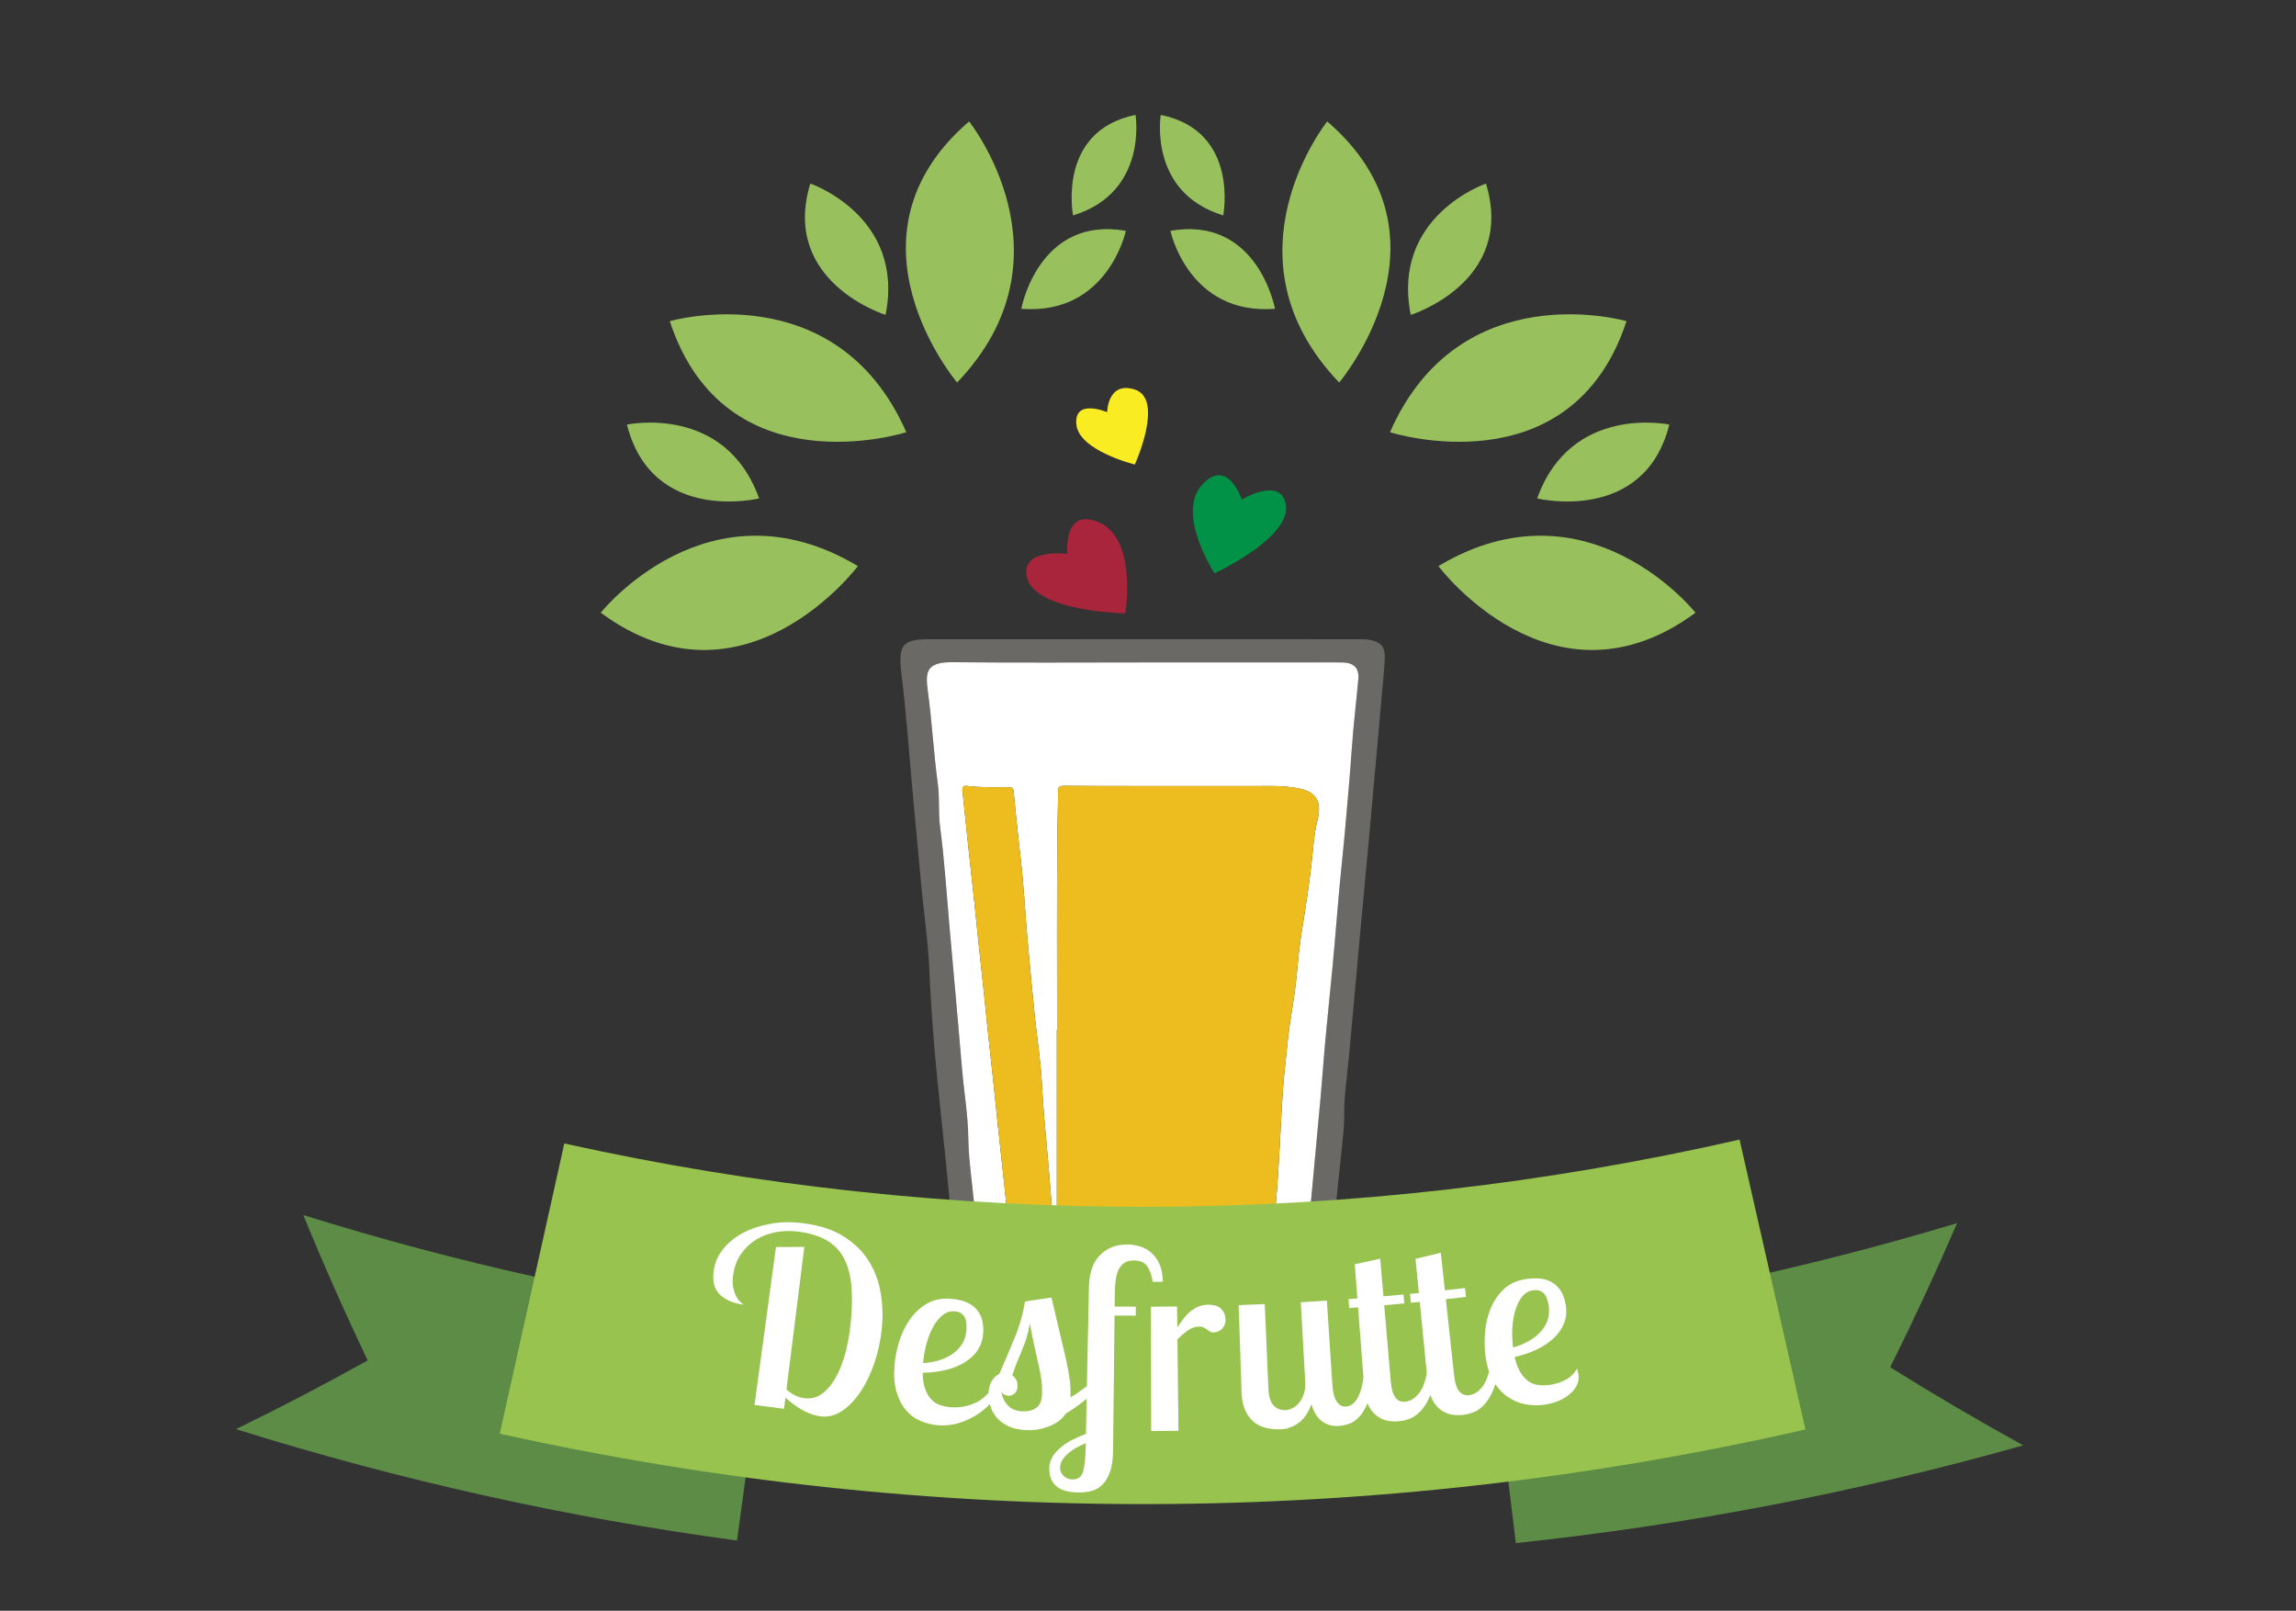 <?xml version="1.0" encoding="utf-8"?>
<!-- Generator: Adobe Illustrator 17.0.0, SVG Export Plug-In . SVG Version: 6.00 Build 0)  -->
<!DOCTYPE svg PUBLIC "-//W3C//DTD SVG 1.1//EN" "http://www.w3.org/Graphics/SVG/1.1/DTD/svg11.dtd">
<svg version="1.1" id="Layer_1" xmlns="http://www.w3.org/2000/svg" xmlns:xlink="http://www.w3.org/1999/xlink" x="0px" y="0px"
	 width="173.76px" height="121.89px" viewBox="0 0 173.76 121.89" enable-background="new 0 0 173.76 121.89" xml:space="preserve">
<rect x="0" y="0" width="173.76" height="121.89" fill="#333333" stroke="none"/>
<path fill="#6B6966" d="M86.529,48.371c5.509,0,11.017-0.001,16.526,0.002c0.213,0,0.43,0.014,0.639,0.055
	c0.798,0.158,1.134,0.517,1.105,1.328c-0.035,0.973-0.144,1.944-0.23,2.915c-0.284,3.211-0.568,6.421-0.86,9.631
	c-0.251,2.764-0.516,5.527-0.77,8.291c-0.273,2.978-0.535,5.958-0.811,8.936c-0.113,1.217-0.269,2.431-0.365,3.65
	c-0.061,0.772-0.008,1.554-0.078,2.326c-0.243,2.679-0.617,5.35-0.745,8.033c-0.096,2.002-0.373,3.975-0.578,5.96
	c-0.206,1.989-2.619,2.905-4.472,2.915c-5.872,0.032-11.744,0.029-17.617,0.036c-1.075,0.001-2.15-0.012-3.225-0.028
	c-2.193-0.033-2.186-1.034-2.397-3.214c-0.474-4.903-0.892-9.812-1.425-14.708c-0.406-3.728-0.737-7.455-0.9-11.202
	c-0.089-2.059-0.395-4.109-0.593-6.164c-0.201-2.086-0.386-4.174-0.582-6.26c-0.316-3.372-0.541-6.754-0.957-10.117
	c-0.046-0.375-0.058-0.76-0.036-1.137c0.041-0.69,0.368-1.045,1.055-1.171c0.274-0.05,0.558-0.072,0.837-0.072
	C75.544,48.37,81.037,48.371,86.529,48.371z M86.489,50.128c-4.798,0-9.596,0.034-14.393-0.016c-1.977-0.02-2.086,0.705-1.883,2.182
	c0.322,2.339,0.441,4.701,0.758,7.038c0.147,1.086,0.026,2.171,0.171,3.255c0.328,2.455,0.48,4.928,0.698,7.394
	c0.324,3.656,0.661,7.311,0.969,10.968c0.143,1.702,0.441,3.388,0.465,5.109c0.024,1.694,0.29,3.385,0.446,5.078
	c0.225,2.436,0.41,4.876,0.68,7.307c0.214,1.921,0.631,2.236,2.587,2.236c5.377,0,10.754,0,16.131,0
	c1.125,0,2.251,0.031,3.374-0.005c1.136-0.037,1.815-0.614,2.039-1.667c0.069-0.322,0.119-0.656,0.112-0.983
	c-0.03-1.576,0.219-3.13,0.353-4.692c0.294-3.427,0.634-6.849,0.939-10.275c0.145-1.628,0.256-3.261,0.413-4.886
	c0.159-1.643,0.328-3.287,0.485-4.931c0.19-1.99,0.341-3.984,0.522-5.975c0.147-1.611,0.328-3.218,0.467-4.829
	c0.163-1.891,0.34-3.78,0.468-5.675c0.122-1.797,0.344-3.587,0.504-5.382c0.071-0.791-0.32-1.205-1.121-1.247
	c-0.149-0.008-0.298-0.004-0.447-0.004C96.316,50.128,91.402,50.128,86.489,50.128z"/>
<path fill="#FFFFFF" d="M86.489,50.128c4.914,0,9.827,0,14.741,0c0.149,0,0.298-0.004,0.447,0.004
	c0.802,0.042,1.192,0.456,1.121,1.247c-0.161,1.795-0.383,3.585-0.504,5.382c-0.128,1.894-0.306,3.784-0.468,5.675
	c-0.139,1.611-0.32,3.219-0.467,4.829c-0.181,1.991-0.332,3.985-0.522,5.975c-0.157,1.644-0.326,3.288-0.485,4.931
	c-0.157,1.625-0.268,3.258-0.413,4.886c-0.306,3.426-0.646,6.848-0.939,10.275c-0.134,1.562-0.383,3.116-0.353,4.692
	c0.006,0.327-0.044,0.662-0.112,0.983c-0.224,1.053-0.903,1.63-2.039,1.667c-1.124,0.036-2.249,0.005-3.374,0.005
	c-5.377,0-10.754,0-16.131,0c-1.956,0-2.373-0.314-2.587-2.236c-0.271-2.431-0.456-4.871-0.68-7.307
	c-0.156-1.693-0.422-3.384-0.446-5.078c-0.024-1.721-0.322-3.407-0.465-5.109c-0.308-3.656-0.645-7.312-0.969-10.968
	c-0.218-2.466-0.37-4.939-0.698-7.394c-0.145-1.083-0.024-2.169-0.171-3.255c-0.317-2.338-0.436-4.699-0.758-7.038
	c-0.204-1.477-0.095-2.202,1.883-2.182C76.893,50.162,81.691,50.128,86.489,50.128z M80,77.929c-0.006,0-0.011,0-0.017,0
	c0,4.699,0,9.397,0,14.096c0,0.281,0.001,0.563-0.004,0.844c-0.002,0.092,0.024,0.225-0.119,0.218
	c-0.053-0.002-0.126-0.106-0.144-0.175c-0.028-0.11-0.015-0.23-0.024-0.345c-0.104-1.346-0.203-2.692-0.316-4.037
	c-0.12-1.426-0.258-2.85-0.379-4.276c-0.066-0.78-0.103-1.564-0.15-2.344c-0.1-1.687-0.364-3.364-0.539-5.047
	c-0.179-1.718-0.332-3.44-0.495-5.16c-0.22-2.321-0.317-4.652-0.596-6.968c-0.193-1.603-0.342-3.211-0.506-4.817
	c-0.021-0.209-0.086-0.343-0.325-0.344c-1.073-0.006-2.147,0.037-3.216-0.1c-0.267-0.034-0.359,0.095-0.332,0.345
	c0.035,0.327,0.066,0.654,0.1,0.981c0.111,1.062,0.219,2.124,0.333,3.186c0.151,1.405,0.309,2.81,0.459,4.216
	c0.115,1.079,0.22,2.159,0.334,3.239c0.118,1.111,0.244,2.222,0.361,3.333c0.112,1.063,0.213,2.128,0.326,3.191
	c0.153,1.438,0.315,2.875,0.469,4.313c0.112,1.047,0.212,2.094,0.324,3.141c0.154,1.438,0.318,2.875,0.469,4.314
	c0.116,1.112,0.218,2.226,0.326,3.34c0.124,1.277,0.274,2.552,0.362,3.831c0.06,0.872,0.127,0.987,1.031,0.987
	c5.639-0.001,11.278,0.059,16.915-0.084c0.708-0.018,1.188-0.364,1.336-1.066c0.399-1.891,0.411-3.824,0.579-5.74
	c0.127-1.443,0.211-2.891,0.292-4.337c0.113-2.022,0.178-4.047,0.41-6.061c0.141-1.225,0.231-2.458,0.435-3.672
	c0.231-1.38,0.418-2.767,0.533-4.155c0.117-1.413,0.366-2.798,0.584-4.192c0.226-1.444,0.412-2.894,0.554-4.351
	c0.069-0.714,0.147-1.434,0.327-2.142c0.352-1.384-0.033-2.186-1.481-2.443c-0.616-0.11-1.237-0.165-1.865-0.164
	c-3.392,0.004-6.783,0.003-10.175,0.001c-1.886-0.001-3.772-0.003-5.658-0.017c-0.3-0.002-0.444,0.052-0.443,0.402
	c0.002,1.173-0.05,2.346-0.059,3.518C79.979,68.233,80,73.081,80,77.929z"/>
<path fill="#EDBD1F" d="M80,77.929c0-4.848-0.021-9.695,0.015-14.542c0.009-1.171,0.061-2.345,0.059-3.518
	c-0.001-0.35,0.143-0.404,0.443-0.402c1.886,0.014,3.772,0.016,5.658,0.017c3.392,0.002,6.783,0.002,10.175-0.001
	c0.627-0.001,1.249,0.054,1.865,0.164c1.447,0.257,1.833,1.059,1.481,2.443c-0.18,0.709-0.257,1.428-0.327,2.142
	c-0.142,1.457-0.328,2.907-0.554,4.351c-0.218,1.394-0.467,2.779-0.584,4.192c-0.115,1.388-0.302,2.775-0.533,4.155
	c-0.204,1.214-0.294,2.447-0.435,3.672c-0.232,2.014-0.297,4.039-0.41,6.061c-0.081,1.447-0.165,2.894-0.292,4.337
	c-0.169,1.916-0.181,3.848-0.579,5.74c-0.148,0.702-0.628,1.048-1.336,1.066c-5.638,0.143-11.277,0.083-16.915,0.084
	c-0.904,0-0.971-0.115-1.031-0.987c-0.088-1.279-0.238-2.554-0.362-3.831c-0.108-1.113-0.209-2.227-0.326-3.34
	c-0.15-1.439-0.315-2.876-0.469-4.314c-0.112-1.047-0.212-2.094-0.324-3.141c-0.154-1.438-0.316-2.875-0.469-4.313
	c-0.113-1.063-0.214-2.127-0.326-3.191c-0.117-1.112-0.244-2.222-0.361-3.333c-0.114-1.079-0.219-2.159-0.334-3.239
	c-0.15-1.406-0.308-2.81-0.459-4.216c-0.114-1.062-0.223-2.124-0.333-3.186c-0.034-0.327-0.065-0.654-0.1-0.981
	c-0.027-0.25,0.065-0.38,0.332-0.345c1.069,0.137,2.143,0.094,3.216,0.1c0.239,0.001,0.304,0.136,0.325,0.344
	c0.164,1.606,0.313,3.214,0.506,4.817c0.279,2.316,0.376,4.647,0.596,6.968c0.163,1.72,0.317,3.441,0.495,5.16
	c0.175,1.683,0.439,3.36,0.539,5.047c0.046,0.78,0.084,1.564,0.15,2.344c0.121,1.426,0.259,2.85,0.379,4.276
	c0.113,1.345,0.212,2.691,0.316,4.037c0.009,0.115-0.004,0.235,0.024,0.345c0.018,0.069,0.092,0.173,0.144,0.175
	c0.143,0.007,0.117-0.127,0.119-0.218c0.005-0.281,0.004-0.562,0.004-0.844c0-4.699,0-9.397,0-14.096
	C79.989,77.929,79.994,77.929,80,77.929z"/>
<line fill="none" x1="57.765" y1="112.597" x2="152.065" y2="112.597"/>
<g>
	<g>
		<path fill="#5C8C45" d="M100.584,34.423"/>
	</g>
</g>
<g>
	<g>
		<g>
			<path fill="#5C8C45" d="M55.777,116.578c-12.803-1.727-25.489-4.538-37.92-8.429c3.402-1.659,6.726-3.395,9.969-5.202
				c-1.74-3.652-3.365-7.322-4.875-11.004c11.511,3.602,23.259,6.203,35.116,7.802C57.306,105.357,56.543,110.967,55.777,116.578z"
				/>
			<path fill="#5C8C45" d="M114.72,116.77c12.903-1.362,25.75-3.823,38.399-7.396c-3.443-1.895-6.802-3.867-10.072-5.911
				c1.803-3.618,3.491-7.255,5.063-10.905c-11.638,3.513-23.494,6.007-35.438,7.485C113.357,105.618,114.04,111.194,114.72,116.77z"
				/>
			<path fill="#98C34F" d="M136.636,108.174c-32.558,7.43-66.313,7.52-98.814,0.317c1.633-7.319,3.261-14.64,4.884-21.961
				c29.25,6.48,59.632,6.398,88.942-0.293C133.315,93.548,134.978,100.861,136.636,108.174z"/>
		</g>
		<g>
			<path fill="#FFFFFF" d="M60.871,94.357c-0.45,3.597-0.901,7.193-1.353,10.79c0.234,0.207,0.466,0.361,0.695,0.465
				c0.227,0.103,0.449,0.168,0.667,0.193c0.529,0.063,0.994-0.065,1.392-0.38c0.399-0.315,0.744-0.744,1.034-1.287
				c0.29-0.543,0.522-1.158,0.696-1.846c0.173-0.688,0.296-1.369,0.367-2.042c0.123-1.161,0.14-2.162,0.058-3.002
				c-0.083-0.842-0.284-1.544-0.601-2.109c-0.318-0.564-0.758-1.002-1.321-1.313c-0.564-0.312-1.261-0.519-2.095-0.626
				c-0.577-0.073-1.14-0.06-1.69,0.043c-0.549,0.103-1.048,0.29-1.494,0.562c-0.446,0.272-0.824,0.628-1.134,1.07
				c-0.311,0.442-0.513,0.967-0.604,1.575c-0.054,0.36-0.057,0.67-0.009,0.931c0.049,0.261,0.116,0.48,0.204,0.657
				c0.088,0.178,0.187,0.322,0.299,0.434c0.112,0.111,0.204,0.198,0.276,0.258c-0.805-0.116-1.411-0.385-1.818-0.803
				c-0.407-0.417-0.543-1.036-0.414-1.854c0.089-0.569,0.332-1.096,0.725-1.582c0.392-0.485,0.892-0.884,1.496-1.2
				c0.605-0.316,1.292-0.543,2.062-0.683c0.77-0.141,1.586-0.155,2.457-0.045c1.228,0.155,2.241,0.478,3.043,0.977
				c0.803,0.499,1.437,1.106,1.901,1.828c0.463,0.721,0.774,1.523,0.928,2.406c0.153,0.884,0.189,1.782,0.103,2.694
				c-0.083,0.888-0.261,1.747-0.536,2.577c-0.276,0.831-0.619,1.563-1.03,2.197c-0.412,0.634-0.878,1.132-1.4,1.494
				c-0.52,0.363-1.07,0.512-1.644,0.448c-0.41-0.046-0.837-0.184-1.28-0.412c-0.443-0.229-0.914-0.563-1.409-1.005
				c-0.035,0.28-0.071,0.56-0.106,0.84c-0.745-0.093-1.49-0.19-2.234-0.29c0.543-3.983,1.084-7.966,1.624-11.95
				C59.44,94.365,60.156,94.363,60.871,94.357z"/>
			<path fill="#FFFFFF" d="M74.407,100.891c-0.05,0.876-0.477,1.589-1.286,2.129c-0.81,0.54-1.911,0.832-3.298,0.863
				c0.014,0.504,0.08,0.918,0.199,1.242c0.119,0.324,0.274,0.584,0.465,0.78c0.19,0.197,0.416,0.339,0.677,0.426
				c0.262,0.088,0.536,0.141,0.823,0.161c0.655,0.043,1.28-0.075,1.872-0.356c0.59-0.279,1.082-0.78,1.473-1.501
				c0.216,0.011,0.433,0.022,0.649,0.032c-0.199,0.455-0.466,0.885-0.8,1.287c-0.336,0.404-0.726,0.753-1.168,1.049
				c-0.443,0.295-0.917,0.52-1.424,0.676c-0.506,0.157-1.021,0.217-1.543,0.179c-0.481-0.033-0.941-0.143-1.374-0.327
				c-0.434-0.185-0.808-0.463-1.121-0.836c-0.313-0.372-0.551-0.842-0.713-1.409c-0.162-0.569-0.207-1.252-0.136-2.052
				c0.046-0.525,0.161-1.088,0.341-1.69c0.18-0.601,0.443-1.151,0.785-1.651c0.342-0.5,0.767-0.905,1.276-1.218
				c0.507-0.313,1.115-0.443,1.824-0.394c0.328,0.023,0.645,0.079,0.95,0.168c0.304,0.089,0.575,0.231,0.816,0.427
				c0.238,0.197,0.425,0.456,0.558,0.778C74.382,99.979,74.436,100.391,74.407,100.891z M69.86,103.15
				c0.965-0.063,1.744-0.324,2.333-0.774c0.589-0.451,0.904-1.035,0.949-1.748c0.031-0.476-0.034-0.823-0.193-1.04
				c-0.159-0.218-0.395-0.336-0.712-0.358c-0.343-0.023-0.652,0.081-0.928,0.312c-0.277,0.232-0.516,0.539-0.717,0.919
				c-0.204,0.381-0.367,0.809-0.491,1.284C69.976,102.218,69.897,102.686,69.86,103.15z"/>
			<path fill="#FFFFFF" d="M83.131,104.898c-0.402,0.495-0.815,0.906-1.237,1.228c-0.423,0.324-0.837,0.606-1.241,0.846
				c-0.157,0.247-0.355,0.451-0.593,0.613c-0.239,0.162-0.494,0.292-0.765,0.39c-0.272,0.098-0.543,0.167-0.814,0.207
				c-0.269,0.039-0.516,0.056-0.735,0.047c-0.605-0.025-1.101-0.135-1.484-0.328c-0.383-0.194-0.684-0.431-0.903-0.713
				c-0.22-0.281-0.367-0.59-0.444-0.927c-0.077-0.337-0.108-0.656-0.091-0.957c0.018-0.326,0.105-0.607,0.261-0.843
				c0.155-0.237,0.336-0.401,0.544-0.491c0.399-0.921,0.786-1.835,1.162-2.741c0.376-0.906,0.633-1.82,0.779-2.743
				c0.669-0.097,1.338-0.197,2.005-0.3c0.276,1.201,0.507,2.18,0.69,2.939c0.183,0.759,0.334,1.4,0.447,1.924
				c0.113,0.523,0.196,0.983,0.246,1.381c0.05,0.396,0.069,0.833,0.056,1.309c0.235-0.132,0.456-0.273,0.664-0.426
				c0.208-0.153,0.407-0.296,0.6-0.43C82.562,104.888,82.847,104.893,83.131,104.898z M78.857,105.542
				c0.014-0.388,0.004-0.735-0.033-1.037c-0.036-0.303-0.095-0.637-0.176-1.005c-0.081-0.367-0.181-0.813-0.302-1.339
				c-0.12-0.526-0.257-1.2-0.409-2.022c-0.109,0.699-0.299,1.363-0.575,1.991c-0.276,0.629-0.531,1.276-0.764,1.944
				c0.117,0.08,0.218,0.189,0.299,0.324c0.082,0.135,0.119,0.31,0.109,0.522c-0.011,0.239-0.088,0.418-0.229,0.536
				c-0.142,0.119-0.294,0.175-0.457,0.167c-0.217-0.01-0.397-0.106-0.537-0.289c0.087,0.444,0.26,0.794,0.521,1.052
				c0.261,0.257,0.619,0.396,1.07,0.414c0.436,0.019,0.79-0.071,1.057-0.269C78.699,106.337,78.84,106.006,78.857,105.542z"/>
			<path fill="#FFFFFF" d="M84.356,98.873c0.534,0.006,1.067,0.009,1.601,0.01c-0.001,0.226-0.002,0.452-0.002,0.678
				c-0.535-0.001-1.071-0.005-1.606-0.011c-0.037,3.413-0.075,6.827-0.114,10.24c-0.007,0.663-0.086,1.201-0.238,1.613
				c-0.151,0.411-0.349,0.735-0.591,0.97c-0.243,0.234-0.522,0.389-0.839,0.465c-0.318,0.077-0.653,0.111-1.004,0.103
				c-0.759-0.017-1.314-0.191-1.661-0.514c-0.349-0.325-0.511-0.781-0.491-1.37c0.011-0.313,0.1-0.599,0.267-0.858
				c0.168-0.257,0.384-0.493,0.646-0.705c0.263-0.213,0.554-0.399,0.877-0.561c0.321-0.162,0.648-0.302,0.982-0.421
				c0.077-3.699,0.153-7.399,0.227-11.098c0.022-1.091,0.305-1.903,0.844-2.44c0.54-0.537,1.218-0.801,2.042-0.797
				c0.387,0.002,0.741,0.06,1.063,0.173c0.322,0.113,0.606,0.288,0.852,0.525c0.246,0.237,0.438,0.532,0.577,0.882
				c0.138,0.35,0.21,0.763,0.213,1.24c-0.254,0.002-0.509,0.003-0.763,0.004c-0.08-0.501-0.22-0.896-0.422-1.184
				c-0.203-0.288-0.535-0.432-1.002-0.434c-0.311-0.001-0.557,0.064-0.74,0.195c-0.183,0.13-0.327,0.307-0.433,0.532
				c-0.106,0.224-0.177,0.496-0.213,0.816c-0.036,0.32-0.056,0.668-0.06,1.045C84.363,98.272,84.36,98.572,84.356,98.873z
				 M81.165,111.954c0.406,0.01,0.67-0.181,0.79-0.567c0.121-0.386,0.187-0.918,0.201-1.595c0.004-0.195,0.008-0.389,0.012-0.584
				c-0.628,0.263-1.106,0.553-1.434,0.871c-0.328,0.317-0.497,0.633-0.507,0.946c-0.007,0.251,0.078,0.467,0.253,0.647
				C80.658,111.853,80.885,111.947,81.165,111.954z"/>
			<path fill="#FFFFFF" d="M89.08,98.868c0.006,0.527,0.012,1.054,0.019,1.581c0.156-0.227,0.309-0.443,0.459-0.646
				c0.15-0.202,0.316-0.381,0.497-0.534c0.183-0.154,0.385-0.28,0.607-0.378c0.222-0.099,0.471-0.151,0.747-0.158
				c0.448-0.01,0.78,0.091,0.998,0.304c0.216,0.214,0.33,0.476,0.339,0.79c0.006,0.188-0.023,0.346-0.086,0.473
				c-0.064,0.128-0.14,0.231-0.232,0.308c-0.091,0.078-0.188,0.134-0.295,0.168c-0.105,0.035-0.197,0.052-0.277,0.055
				c-0.12,0.003-0.217-0.02-0.291-0.068c-0.074-0.048-0.149-0.099-0.223-0.154c-0.074-0.056-0.159-0.107-0.253-0.155
				c-0.093-0.047-0.214-0.07-0.36-0.068c-0.306,0.007-0.596,0.112-0.872,0.317c-0.276,0.205-0.526,0.422-0.75,0.65
				c0.027,2.308,0.053,4.616,0.078,6.924c-0.688,0.008-1.376,0.013-2.065,0.015c-0.005-3.136-0.012-6.272-0.019-9.408
				C87.762,98.881,88.421,98.876,89.08,98.868z"/>
			<path fill="#FFFFFF" d="M100.417,98.424c0.139,2.128,0.279,4.256,0.417,6.384c0.009,0.126,0.026,0.281,0.053,0.468
				c0.025,0.186,0.075,0.37,0.148,0.546c0.072,0.177,0.176,0.327,0.308,0.451c0.131,0.123,0.307,0.177,0.525,0.162
				c0.671-0.047,1.113-0.767,1.32-2.154c0.25-0.019,0.501-0.039,0.751-0.059c-0.087,0.799-0.229,1.437-0.425,1.912
				c-0.198,0.475-0.418,0.841-0.661,1.097c-0.244,0.258-0.5,0.43-0.77,0.519c-0.271,0.088-0.516,0.14-0.736,0.155
				c-0.316,0.021-0.59-0.012-0.824-0.097c-0.233-0.085-0.434-0.204-0.601-0.358c-0.168-0.153-0.306-0.333-0.414-0.54
				c-0.109-0.207-0.196-0.423-0.263-0.645c-0.225,0.629-0.544,1.096-0.954,1.401c-0.411,0.305-0.853,0.469-1.32,0.491
				c-0.4,0.018-0.78-0.015-1.142-0.099c-0.361-0.085-0.677-0.239-0.947-0.461c-0.269-0.222-0.486-0.515-0.648-0.88
				c-0.163-0.364-0.254-0.817-0.272-1.355c-0.073-2.2-0.147-4.401-0.221-6.601c0.659-0.023,1.317-0.048,1.976-0.077
				c0.092,2.131,0.183,4.261,0.274,6.392c0.027,0.615,0.16,1.044,0.404,1.291c0.244,0.247,0.544,0.361,0.9,0.344
				c0.192-0.009,0.38-0.067,0.566-0.171c0.187-0.104,0.352-0.247,0.492-0.432c0.14-0.183,0.252-0.403,0.332-0.659
				c0.082-0.256,0.114-0.546,0.096-0.872c-0.112-2.01-0.225-4.02-0.338-6.031C99.102,98.508,99.76,98.468,100.417,98.424z"/>
			<path fill="#FFFFFF" d="M104.452,95.248c0.082,0.95,0.164,1.899,0.246,2.849c0.506-0.044,1.012-0.09,1.518-0.138
				c0.021,0.225,0.042,0.45,0.063,0.675c-0.508,0.048-1.015,0.093-1.523,0.137c0.164,1.901,0.327,3.802,0.49,5.704
				c0.014,0.15,0.036,0.32,0.064,0.513c0.03,0.192,0.084,0.373,0.16,0.542c0.076,0.168,0.184,0.307,0.325,0.414
				c0.14,0.107,0.326,0.15,0.559,0.128c0.369-0.034,0.704-0.236,1.006-0.605c0.302-0.369,0.512-0.907,0.635-1.612
				c0.25-0.025,0.5-0.05,0.75-0.076c-0.15,0.81-0.336,1.456-0.556,1.938c-0.221,0.483-0.464,0.856-0.729,1.12
				c-0.266,0.265-0.536,0.445-0.811,0.54c-0.277,0.095-0.531,0.152-0.764,0.173c-0.494,0.043-0.906-0.006-1.236-0.148
				c-0.329-0.142-0.594-0.338-0.791-0.585c-0.199-0.248-0.344-0.529-0.437-0.841c-0.094-0.313-0.151-0.625-0.175-0.938
				c-0.155-2.034-0.311-4.069-0.467-6.103c-0.225,0.018-0.449,0.035-0.674,0.052c-0.017-0.225-0.033-0.451-0.05-0.676
				c0.224-0.017,0.448-0.033,0.672-0.051c-0.066-0.863-0.133-1.725-0.199-2.588C103.17,95.533,103.812,95.392,104.452,95.248z"/>
			<path fill="#FFFFFF" d="M109.038,94.799c0.103,0.948,0.207,1.895,0.31,2.843c0.505-0.055,1.011-0.113,1.516-0.172
				c0.026,0.224,0.052,0.449,0.078,0.673c-0.507,0.059-1.014,0.116-1.521,0.171c0.206,1.897,0.411,3.794,0.616,5.691
				c0.017,0.149,0.043,0.319,0.076,0.511c0.035,0.191,0.093,0.371,0.172,0.538c0.08,0.168,0.191,0.303,0.335,0.407
				c0.142,0.104,0.329,0.143,0.562,0.117c0.368-0.042,0.699-0.251,0.993-0.627c0.294-0.376,0.492-0.918,0.599-1.626
				c0.25-0.031,0.499-0.062,0.749-0.093c-0.132,0.813-0.304,1.463-0.514,1.95c-0.21,0.487-0.445,0.866-0.705,1.136
				c-0.26,0.271-0.527,0.457-0.799,0.558c-0.275,0.101-0.528,0.164-0.761,0.19c-0.493,0.054-0.906,0.013-1.239-0.121
				c-0.332-0.134-0.602-0.324-0.804-0.568c-0.205-0.243-0.356-0.521-0.456-0.832c-0.101-0.311-0.165-0.622-0.196-0.934
				c-0.2-2.031-0.401-4.061-0.602-6.092c-0.224,0.023-0.449,0.045-0.673,0.067c-0.022-0.225-0.043-0.45-0.065-0.675
				c0.224-0.021,0.447-0.043,0.671-0.066c-0.085-0.861-0.171-1.722-0.256-2.583C107.763,95.112,108.401,94.957,109.038,94.799z"/>
			<path fill="#FFFFFF" d="M118.504,98.817c0.132,0.868-0.14,1.653-0.823,2.349c-0.683,0.696-1.704,1.209-3.058,1.527
				c0.118,0.49,0.269,0.882,0.452,1.174c0.183,0.292,0.388,0.515,0.616,0.668c0.227,0.153,0.48,0.245,0.753,0.277
				c0.275,0.031,0.556,0.027,0.841-0.013c0.434-0.062,0.835-0.19,1.202-0.384c0.367-0.194,0.653-0.478,0.859-0.852
				c0.026,0.085,0.05,0.167,0.068,0.247c0.02,0.079,0.035,0.15,0.043,0.212c0.044,0.286,0.004,0.551-0.119,0.799
				c-0.123,0.247-0.304,0.474-0.546,0.681c-0.241,0.207-0.529,0.379-0.866,0.517c-0.335,0.137-0.696,0.233-1.08,0.286
				c-0.466,0.065-0.94,0.051-1.426-0.043c-0.486-0.094-0.939-0.288-1.356-0.582c-0.418-0.294-0.775-0.702-1.072-1.222
				c-0.298-0.519-0.492-1.172-0.586-1.956c-0.063-0.524-0.068-1.098-0.015-1.724c0.052-0.625,0.196-1.217,0.428-1.777
				c0.233-0.56,0.566-1.045,1-1.455c0.433-0.411,1.002-0.664,1.708-0.763c0.327-0.045,0.65-0.056,0.968-0.033
				c0.316,0.025,0.612,0.108,0.888,0.251c0.275,0.144,0.512,0.359,0.71,0.645C118.291,97.93,118.429,98.321,118.504,98.817z
				 M114.507,101.968c0.933-0.262,1.645-0.677,2.13-1.24c0.484-0.563,0.673-1.2,0.57-1.907c-0.068-0.472-0.204-0.798-0.405-0.978
				c-0.201-0.18-0.457-0.248-0.773-0.203c-0.342,0.048-0.623,0.214-0.845,0.497c-0.224,0.284-0.396,0.634-0.515,1.048
				c-0.121,0.415-0.193,0.868-0.217,1.358C114.429,101.032,114.447,101.507,114.507,101.968z"/>
		</g>
	</g>
</g>
<g>
	<g>
		<path fill="#98C15D" d="M75.071,28.795"/>
		<path fill="#98C15D" d="M66.893,34.89"/>
	</g>
	<g>
		<path fill="#98C15D" d="M78.554,28.795"/>
		<path fill="#98C15D" d="M86.732,34.89"/>
		<path fill="#98C15D" d="M77.798,19.728"/>
		<path fill="#98C15D" d="M82.685,27.589"/>
	</g>
</g>
<g>
	<g>
		<path fill="#98C15D" d="M68.59,32.708c0,0-13.701,4.385-17.902-8.404C50.688,24.304,63.292,20.651,68.59,32.708z"/>
		<path fill="#98C15D" d="M64.925,42.838c0,0-8.624,11.515-19.459,3.529C45.466,46.367,53.619,36.083,64.925,42.838z"/>
		<path fill="#98C15D" d="M72.433,28.948c0,0-9.297-10.979,0.906-19.758C73.339,9.191,81.54,19.437,72.433,28.948z"/>
		<path fill="#98C15D" d="M77.291,23.368c0,0,1.297-7.062,7.914-5.898C85.205,17.47,83.844,23.877,77.291,23.368z"/>
		<path fill="#98C15D" d="M81.208,16.302c0,0-1.246-6.395,4.729-7.607C85.936,8.695,86.911,14.559,81.208,16.302z"/>
		<path fill="#98C15D" d="M67.018,23.829c0,0-7.956-2.478-5.695-9.94C61.323,13.889,68.515,16.349,67.018,23.829z"/>
		<path fill="#98C15D" d="M57.449,37.718c0,0-8.095,1.974-10.001-5.587C47.448,32.132,54.88,30.536,57.449,37.718z"/>
	</g>
	<g>
		<path fill="#98C15D" d="M105.192,32.708c0,0,13.701,4.385,17.902-8.404C123.094,24.304,110.49,20.651,105.192,32.708z"/>
		<path fill="#98C15D" d="M108.857,42.838c0,0,8.624,11.515,19.459,3.529C128.316,46.367,120.162,36.083,108.857,42.838z"/>
		<path fill="#98C15D" d="M101.349,28.948c0,0,9.297-10.979-0.906-19.758C100.442,9.191,92.241,19.437,101.349,28.948z"/>
		<path fill="#98C15D" d="M96.491,23.368c0,0-1.298-7.062-7.914-5.898C88.576,17.47,89.938,23.877,96.491,23.368z"/>
		<path fill="#98C15D" d="M92.574,16.302c0,0,1.245-6.395-4.729-7.607C87.845,8.695,86.871,14.559,92.574,16.302z"/>
		<path fill="#98C15D" d="M106.764,23.829c0,0,7.955-2.478,5.695-9.94C112.459,13.889,105.267,16.349,106.764,23.829z"/>
		<path fill="#98C15D" d="M116.332,37.718c0,0,8.095,1.974,10.001-5.587C126.333,32.132,118.902,30.536,116.332,37.718z"/>
	</g>
</g>
<path fill="#C49A6C" d="M84.048,51.202"/>
<path fill="#A9253C" d="M85.165,46.413c0,0-6.883-0.103-7.457-2.765c-0.475-2.195,3.075-1.733,3.075-1.733s-0.367-3.499,2.32-2.417
	C86.107,40.707,85.165,46.413,85.165,46.413z"/>
<path fill="#019147" d="M91.916,43.383c0,0,5.915-2.737,5.388-5.261c-0.433-2.081-3.326-0.315-3.326-0.315s-1.028-3.169-2.938-1.198
	C88.909,38.809,91.916,43.383,91.916,43.383z"/>
<path fill="#F9EC23" d="M85.882,35.151c0,0-4.245-1.042-4.425-3.041c-0.181-1.997,2.332-0.918,2.332-0.918s0.026-2.339,2.054-1.729
	C88.164,30.159,85.882,35.151,85.882,35.151z"/>
</svg>
